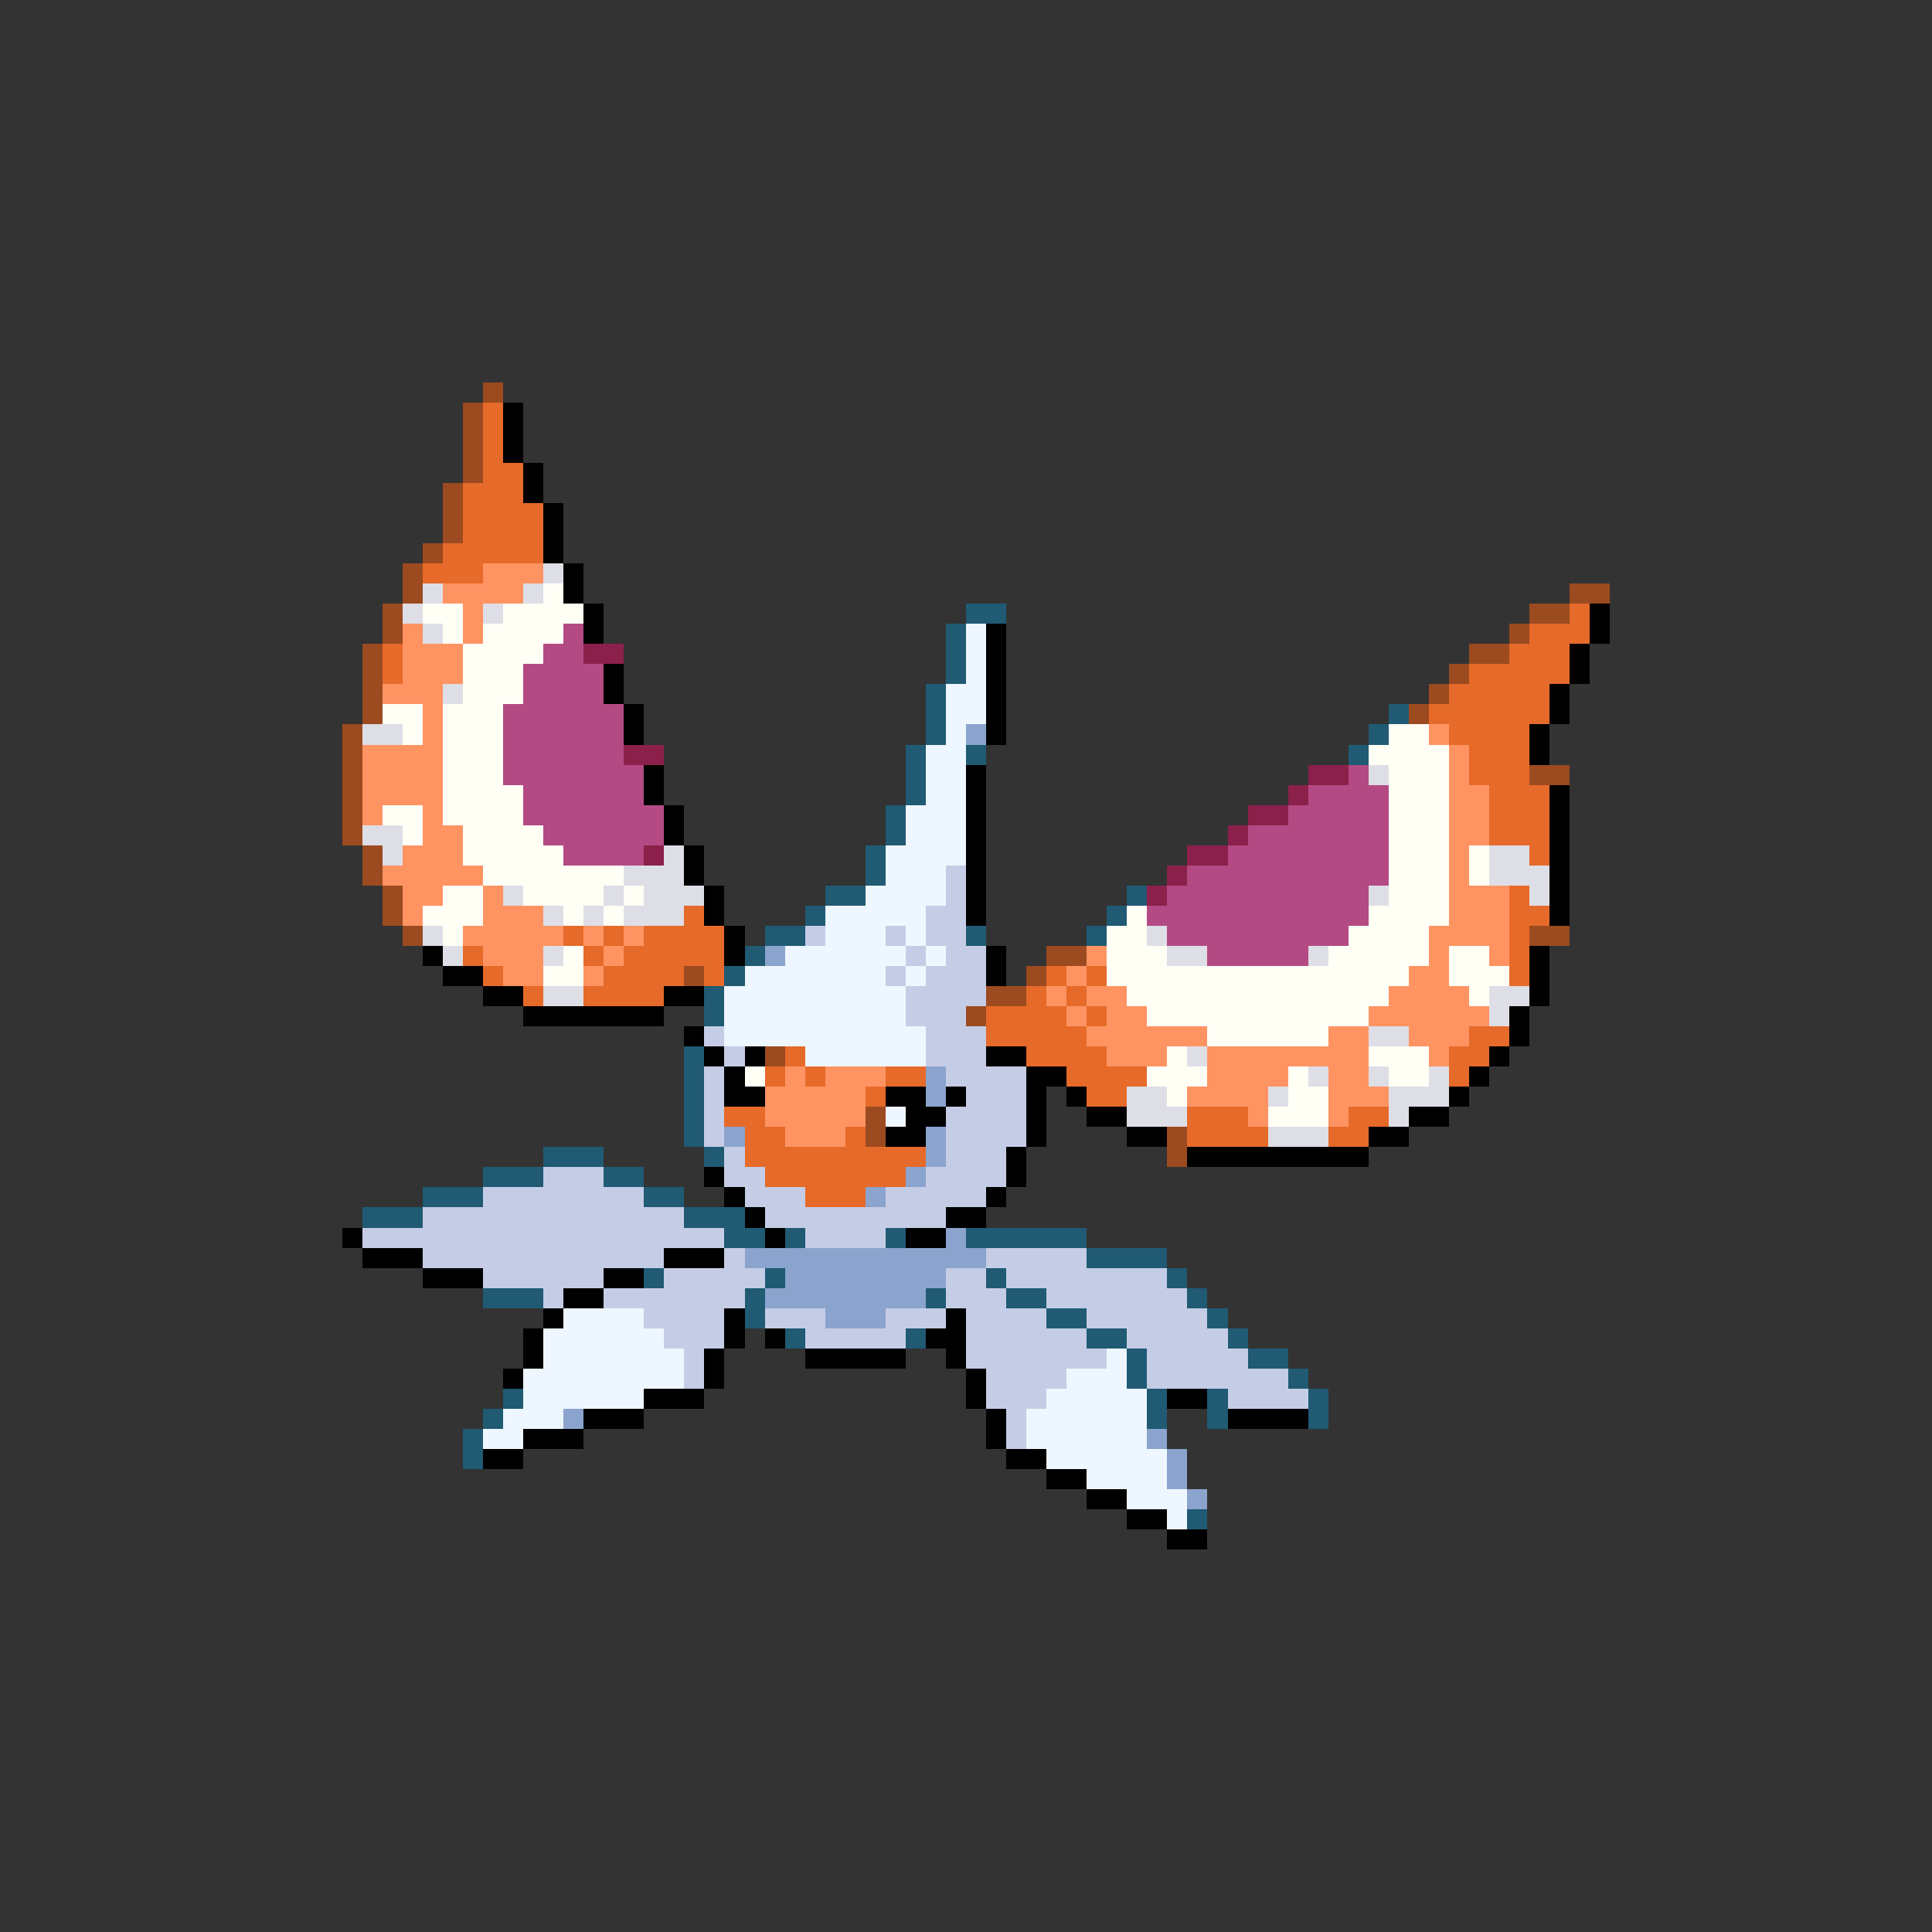 <svg xmlns="http://www.w3.org/2000/svg" viewBox="0 -0.5 96 96" shape-rendering="crispEdges">
<rect x="0" y="-0.5" width="96" height="96" fill="#333333" stroke="none"/>
<path stroke="#9c4a20" d="M24 19h1M23 20h1M23 21h1M23 22h1M23 23h1M22 24h1M22 25h1M22 26h1M21 27h1M20 28h1M20 29h1M78 29h2M19 30h1M76 30h2M19 31h1M75 31h1M18 32h1M73 32h2M18 33h1M72 33h1M18 34h1M71 34h1M18 35h1M70 35h1M17 36h1M17 37h1M17 38h1M76 38h2M17 39h1M17 40h1M17 41h1M18 42h1M18 43h1M19 44h1M19 45h1M20 46h1M76 46h2M52 47h2M34 48h1M51 48h1M49 49h2M48 50h1M38 52h1M43 55h1M43 56h1M58 56h1M58 57h1" />
<path stroke="#e66a29" d="M24 20h1M24 21h1M24 22h1M24 23h2M23 24h3M23 25h4M23 26h4M22 27h5M21 28h3M78 30h1M76 31h3M19 32h1M75 32h3M19 33h1M73 33h5M72 34h5M71 35h6M72 36h4M73 37h3M73 38h3M74 39h3M74 40h3M74 41h3M76 42h1M75 44h1M34 45h1M75 45h2M28 46h1M30 46h1M32 46h4M75 46h1M23 47h1M29 47h1M31 47h5M75 47h1M24 48h1M30 48h4M35 48h1M52 48h1M54 48h1M75 48h1M26 49h1M29 49h4M51 49h1M53 49h1M49 50h4M54 50h1M49 51h5M73 51h2M39 52h1M51 52h4M72 52h2M38 53h1M40 53h1M44 53h2M53 53h4M72 53h1M43 54h1M54 54h2M36 55h2M59 55h3M67 55h2M37 56h2M42 56h1M59 56h4M66 56h2M37 57h9M38 58h7M40 59h3" />
<path stroke="#000000" d="M25 20h1M25 21h1M25 22h1M26 23h1M26 24h1M27 25h1M27 26h1M27 27h1M28 28h1M28 29h1M29 30h1M79 30h1M29 31h1M49 31h1M79 31h1M49 32h1M78 32h1M30 33h1M49 33h1M78 33h1M30 34h1M49 34h1M77 34h1M31 35h1M49 35h1M77 35h1M31 36h1M49 36h1M76 36h1M76 37h1M32 38h1M48 38h1M32 39h1M48 39h1M77 39h1M33 40h1M48 40h1M77 40h1M33 41h1M48 41h1M77 41h1M34 42h1M48 42h1M77 42h1M34 43h1M48 43h1M77 43h1M35 44h1M48 44h1M77 44h1M35 45h1M48 45h1M77 45h1M36 46h1M21 47h1M36 47h1M49 47h1M76 47h1M22 48h2M49 48h1M76 48h1M24 49h2M33 49h2M76 49h1M26 50h7M75 50h1M34 51h1M75 51h1M35 52h1M37 52h1M49 52h2M74 52h1M36 53h1M51 53h2M73 53h1M36 54h2M44 54h2M47 54h1M51 54h1M53 54h1M72 54h1M45 55h2M51 55h1M54 55h2M70 55h2M44 56h2M51 56h1M56 56h2M68 56h2M50 57h1M59 57h9M35 58h1M50 58h1M36 59h1M49 59h1M37 60h1M47 60h2M17 61h1M38 61h1M45 61h2M18 62h3M33 62h3M21 63h3M30 63h2M28 64h2M27 65h1M36 65h1M47 65h1M26 66h1M36 66h1M38 66h1M46 66h2M26 67h1M35 67h1M40 67h5M47 67h1M25 68h1M35 68h1M48 68h1M32 69h3M48 69h1M58 69h2M29 70h3M49 70h1M61 70h4M26 71h3M49 71h1M24 72h2M50 72h2M52 73h2M54 74h2M56 75h2M58 76h2" />
<path stroke="#ff9462" d="M24 28h3M22 29h4M23 30h1M20 31h1M23 31h1M20 32h3M20 33h3M19 34h3M21 35h1M21 36h1M71 36h1M18 37h4M72 37h1M18 38h4M72 38h1M18 39h4M72 39h2M18 40h1M21 40h1M72 40h2M21 41h2M72 41h2M20 42h3M72 42h1M19 43h5M72 43h1M20 44h2M24 44h1M72 44h3M20 45h1M24 45h3M72 45h3M23 46h5M29 46h1M31 46h1M71 46h4M24 47h3M30 47h1M54 47h1M71 47h1M74 47h1M25 48h2M29 48h1M53 48h1M70 48h2M52 49h1M54 49h2M69 49h4M53 50h1M55 50h2M68 50h6M54 51h6M66 51h2M70 51h3M55 52h3M60 52h8M71 52h1M39 53h1M41 53h3M60 53h4M66 53h2M38 54h5M59 54h4M66 54h3M38 55h5M62 55h1M66 55h1M39 56h3" />
<path stroke="#dedee6" d="M27 28h1M21 29h1M26 29h1M20 30h1M24 30h1M21 31h1M22 34h1M18 36h2M68 38h1M18 41h2M19 42h1M33 42h1M74 42h2M31 43h3M74 43h3M25 44h1M30 44h1M32 44h3M68 44h1M76 44h1M27 45h1M29 45h1M31 45h3M21 46h1M57 46h1M22 47h1M27 47h1M58 47h2M65 47h1M27 49h2M74 49h2M74 50h1M68 51h2M59 52h1M65 53h1M68 53h1M71 53h1M56 54h2M63 54h1M69 54h3M56 55h3M69 55h1M63 56h3" />
<path stroke="#fffff6" d="M27 29h1M21 30h2M25 30h4M22 31h1M24 31h4M23 32h4M23 33h3M23 34h3M19 35h2M22 35h3M20 36h1M22 36h3M69 36h2M22 37h3M68 37h4M22 38h3M69 38h3M22 39h4M69 39h3M19 40h2M22 40h4M69 40h3M20 41h1M23 41h4M69 41h3M23 42h5M69 42h3M73 42h1M24 43h7M69 43h3M73 43h1M22 44h2M26 44h4M31 44h1M69 44h3M21 45h3M28 45h1M30 45h1M56 45h1M68 45h4M22 46h1M55 46h2M67 46h4M28 47h1M55 47h3M66 47h5M72 47h2M27 48h2M55 48h15M72 48h3M56 49h13M73 49h1M57 50h11M60 51h6M58 52h1M68 52h3M37 53h1M57 53h3M64 53h1M69 53h2M58 54h1M64 54h2M63 55h3" />
<path stroke="#205a73" d="M48 30h2M47 31h1M47 32h1M47 33h1M46 34h1M46 35h1M69 35h1M46 36h1M68 36h1M45 37h1M48 37h1M67 37h1M45 38h1M45 39h1M44 40h1M44 41h1M43 42h1M43 43h1M41 44h2M56 44h1M40 45h1M55 45h1M38 46h2M48 46h1M54 46h1M37 47h1M36 48h1M35 49h1M35 50h1M34 52h1M34 53h1M34 54h1M34 55h1M34 56h1M27 57h3M35 57h1M24 58h3M30 58h2M21 59h3M32 59h2M18 60h3M34 60h3M36 61h2M39 61h1M44 61h1M48 61h6M54 62h4M32 63h1M38 63h1M49 63h1M58 63h1M24 64h3M37 64h1M46 64h1M50 64h2M59 64h1M37 65h1M52 65h2M60 65h1M39 66h1M45 66h1M54 66h2M61 66h1M56 67h1M62 67h2M56 68h1M64 68h1M25 69h1M57 69h1M60 69h1M65 69h1M24 70h1M57 70h1M60 70h1M65 70h1M23 71h1M23 72h1M59 75h1" />
<path stroke="#b44a83" d="M28 31h1M27 32h2M26 33h4M26 34h4M25 35h6M25 36h6M25 37h6M25 38h7M67 38h1M26 39h6M65 39h4M26 40h7M64 40h5M27 41h6M62 41h7M28 42h4M61 42h8M59 43h10M58 44h10M57 45h11M58 46h9M60 47h5" />
<path stroke="#eef6ff" d="M48 31h1M48 32h1M48 33h1M47 34h2M47 35h2M47 36h1M46 37h2M46 38h2M46 39h2M45 40h3M45 41h3M44 42h4M44 43h3M43 44h4M41 45h5M41 46h3M45 46h1M39 47h6M46 47h1M37 48h7M45 48h1M36 49h9M36 50h9M36 51h10M40 52h6M44 55h1M28 65h4M27 66h6M27 67h7M55 67h1M26 68h8M53 68h3M26 69h6M52 69h5M25 70h3M51 70h6M24 71h2M51 71h6M52 72h6M54 73h4M56 74h3M58 75h1" />
<path stroke="#8b204a" d="M29 32h2M31 37h2M65 38h2M64 39h1M62 40h2M61 41h1M32 42h1M59 42h2M58 43h1M57 44h1" />
<path stroke="#8ba4cd" d="M48 36h1M38 47h1M46 53h1M46 54h1M36 56h1M46 56h1M46 57h1M45 58h1M43 59h1M47 61h1M37 62h12M39 63h8M38 64h8M41 65h3M28 70h1M57 71h1M58 72h1M58 73h1M59 74h1" />
<path stroke="#c5cde6" d="M47 43h1M47 44h1M46 45h2M40 46h1M44 46h1M46 46h2M45 47h1M47 47h2M44 48h1M46 48h3M45 49h4M45 50h3M35 51h1M46 51h3M36 52h1M46 52h3M35 53h1M47 53h4M35 54h1M48 54h3M35 55h1M47 55h4M35 56h1M47 56h4M36 57h1M47 57h3M27 58h3M36 58h2M46 58h4M24 59h8M37 59h3M44 59h5M21 60h13M38 60h9M18 61h18M40 61h4M21 62h12M36 62h1M49 62h5M24 63h6M33 63h5M47 63h2M50 63h8M27 64h1M30 64h7M47 64h3M52 64h7M32 65h4M38 65h3M44 65h3M48 65h4M54 65h6M33 66h3M40 66h5M48 66h6M56 66h5M34 67h1M48 67h7M57 67h5M34 68h1M49 68h4M57 68h7M49 69h3M61 69h4M50 70h1M50 71h1" />
</svg>
